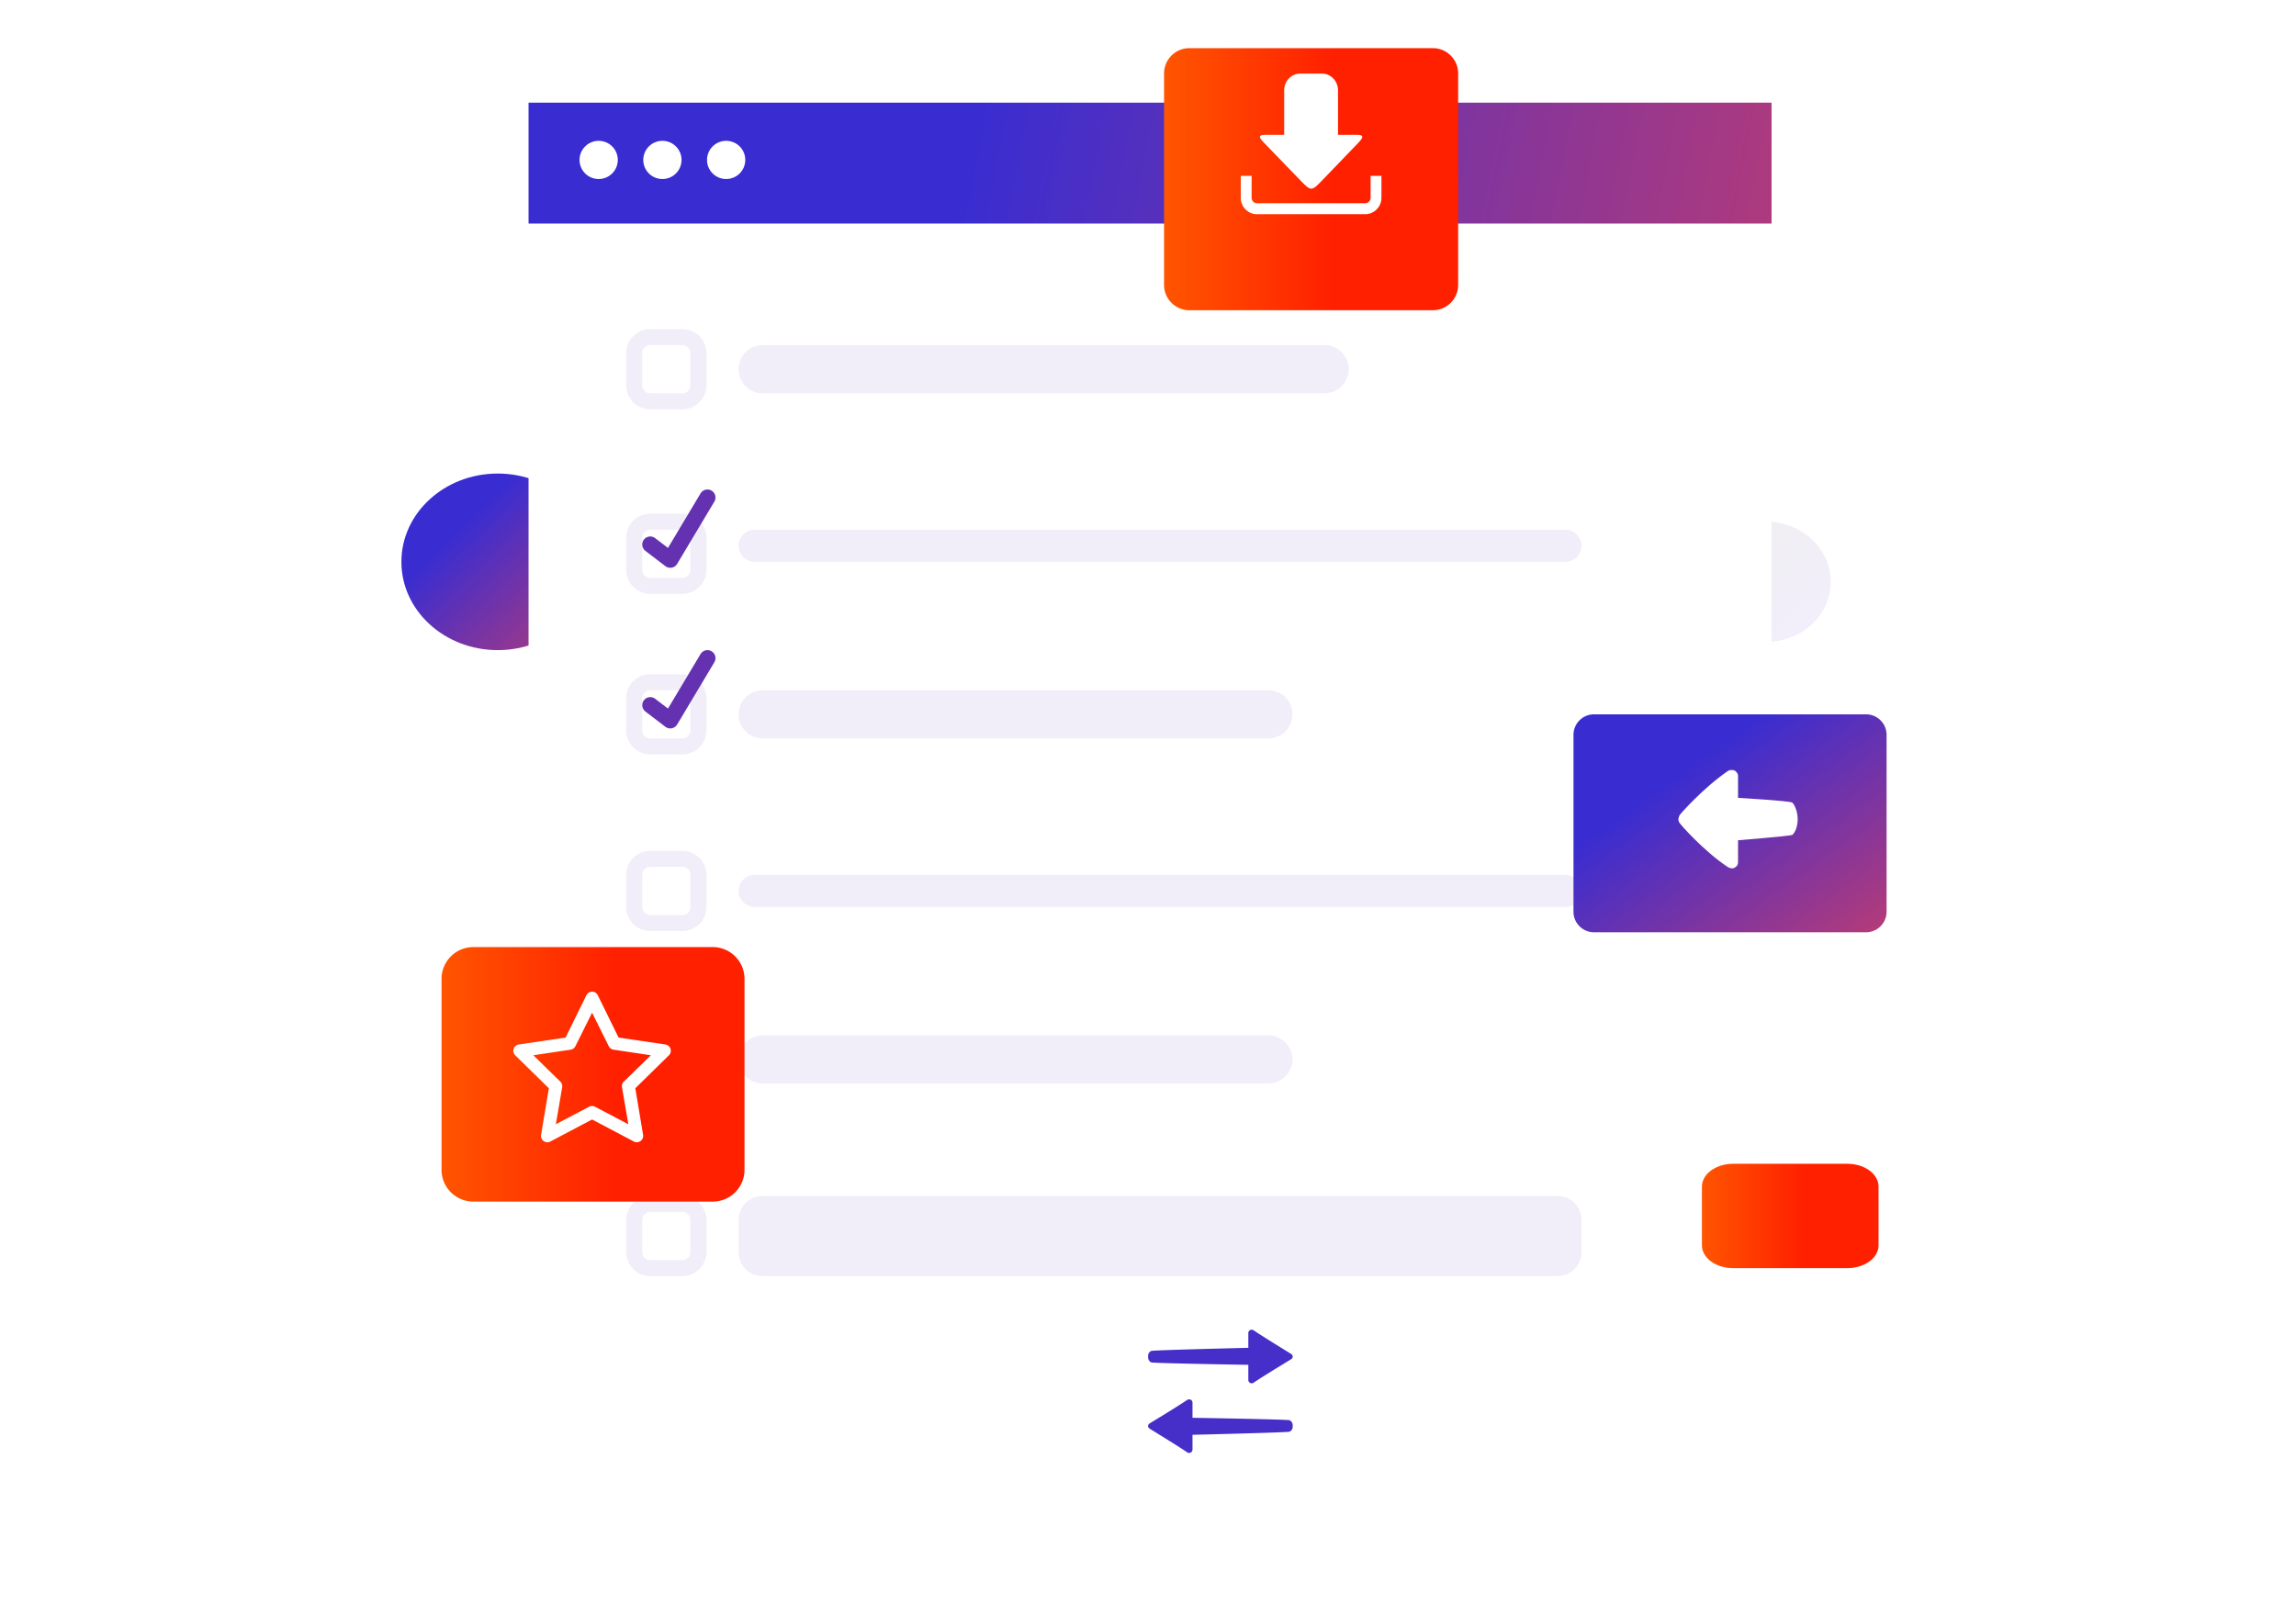 <svg fill="none" viewBox="0 0 286 200" xmlns="http://www.w3.org/2000/svg" xmlns:xlink="http://www.w3.org/1999/xlink"><filter id="a" color-interpolation-filters="sRGB" filterUnits="userSpaceOnUse" height="182.349" width="170.834" x="57.839" y="9.584"><feFlood flood-opacity="0" result="BackgroundImageFix"/><feColorMatrix in="SourceAlpha" values="0 0 0 0 0 0 0 0 0 0 0 0 0 0 0 0 0 0 127 0"/><feOffset dy="4"/><feGaussianBlur stdDeviation="4"/><feColorMatrix values="0 0 0 0 0 0 0 0 0 0 0 0 0 0 0 0 0 0 0.1 0"/><feBlend in2="BackgroundImageFix" result="effect1_dropShadow"/><feBlend in="SourceGraphic" in2="effect1_dropShadow" result="shape"/></filter><filter id="b" color-interpolation-filters="sRGB" filterUnits="userSpaceOnUse" height="48.652" width="52.634" x="137" y="-2"><feFlood flood-opacity="0" result="BackgroundImageFix"/><feColorMatrix in="SourceAlpha" values="0 0 0 0 0 0 0 0 0 0 0 0 0 0 0 0 0 0 127 0"/><feOffset dy="4"/><feGaussianBlur stdDeviation="4"/><feColorMatrix values="0 0 0 0 0 0 0 0 0 0 0 0 0 0 0 0 0 0 0.2 0"/><feBlend in2="BackgroundImageFix" result="effect1_dropShadow"/><feBlend in="SourceGraphic" in2="effect1_dropShadow" result="shape"/></filter><filter id="c" color-interpolation-filters="sRGB" filterUnits="userSpaceOnUse" height="48.816" width="53.654" x="125" y="153"><feFlood flood-opacity="0" result="BackgroundImageFix"/><feColorMatrix in="SourceAlpha" values="0 0 0 0 0 0 0 0 0 0 0 0 0 0 0 0 0 0 127 0"/><feOffset dy="4"/><feGaussianBlur stdDeviation="4"/><feColorMatrix values="0 0 0 0 0 0 0 0 0 0 0 0 0 0 0 0 0 0 0.2 0"/><feBlend in2="BackgroundImageFix" result="effect1_dropShadow"/><feBlend in="SourceGraphic" in2="effect1_dropShadow" result="shape"/></filter><filter id="d" color-interpolation-filters="sRGB" filterUnits="userSpaceOnUse" height="29.904" width="29.904" x="188" y="33"><feFlood flood-opacity="0" result="BackgroundImageFix"/><feColorMatrix in="SourceAlpha" values="0 0 0 0 0 0 0 0 0 0 0 0 0 0 0 0 0 0 127 0"/><feOffset dy="4"/><feGaussianBlur stdDeviation="4"/><feColorMatrix values="0 0 0 0 0 0 0 0 0 0 0 0 0 0 0 0 0 0 0.2 0"/><feBlend in2="BackgroundImageFix" result="effect1_dropShadow"/><feBlend in="SourceGraphic" in2="effect1_dropShadow" result="shape"/></filter><linearGradient id="e" gradientUnits="userSpaceOnUse" x1="212.916" x2="226.73" y1="65.544" y2="81.018"><stop offset="0" stop-color="#f0f0f0"/><stop offset="1" stop-color="#f2edfd"/></linearGradient><linearGradient id="f"><stop offset="0" stop-color="#392dd1"/><stop offset="1" stop-color="#ff4343"/></linearGradient><linearGradient id="g" gradientUnits="userSpaceOnUse" x1="58.446" x2="82.862" xlink:href="#f" y1="64.668" y2="90.573"/><linearGradient id="h" gradientUnits="userSpaceOnUse" x1="120.328" x2="286.149" xlink:href="#f" y1="20.251" y2="52.614"/><linearGradient id="i"><stop offset="0" stop-color="#f50"/><stop offset=".572" stop-color="#ff2000"/><stop offset="1" stop-color="#ff2000"/></linearGradient><linearGradient id="j" gradientUnits="userSpaceOnUse" x1="55" x2="92.74" xlink:href="#i" y1="134.079" y2="134.079"/><linearGradient id="k" gradientUnits="userSpaceOnUse" x1="145" x2="181.634" xlink:href="#i" y1="18.557" y2="18.557"/><linearGradient id="l" gradientUnits="userSpaceOnUse" x1="209.725" x2="238.303" xlink:href="#f" y1="95.995" y2="135.915"/><linearGradient id="m" gradientUnits="userSpaceOnUse" x1="212" x2="234" xlink:href="#i" y1="151.592" y2="151.592"/><clipPath id="n"><path d="m0 0h286v200h-286z"/></clipPath><g clip-path="url(#n)"><path d="m220.021 79.973c4.43 0 8.021-3.352 8.021-7.486 0-4.135-3.591-7.487-8.021-7.487s-8.021 3.352-8.021 7.487c0 4.134 3.591 7.486 8.021 7.486z" fill="url(#e)"/><path d="m62 81c6.627 0 12-4.925 12-11s-5.373-11-12-11-12 4.925-12 11 5.373 11 12 11z" fill="url(#g)"/><path d="m65.839 17.552a3.96 3.96 0 0 1 3.963-3.968h146.907a3.962 3.962 0 0 1 3.964 3.968v158.413a3.96 3.96 0 0 1 -3.964 3.968h-146.907a3.96 3.96 0 0 1 -3.963-3.968z" fill="#fff" filter="url(#a)"/><g stroke-width="2"><path d="m85 42h-4a2 2 0 0 0 -2 2v4a2 2 0 0 0 2 2h4a2 2 0 0 0 2-2v-4a2 2 0 0 0 -2-2z" stroke="#f2eef9"/><path d="m165 44h-70a2 2 0 1 0 0 4h70a2 2 0 1 0 0-4zm30 23h-101a1 1 0 1 0 0 2h101a1 1 0 0 0 0-2z" fill="#f2eef9" stroke="#f2eef9"/><path d="m85 65h-4a2 2 0 0 0 -2 2v4a2 2 0 0 0 2 2h4a2 2 0 0 0 2-2v-4a2 2 0 0 0 -2-2z" stroke="#f2eef9"/><path d="m81 67.84 2.49 1.903 4.634-7.757" stroke="#6431b1" stroke-linecap="round" stroke-linejoin="round"/><path d="m85 107h-4a2 2 0 0 0 -2 2v4a2 2 0 0 0 2 2h4a2 2 0 0 0 2-2v-4a2 2 0 0 0 -2-2z" stroke="#f2eef9"/><path d="m195 110h-101a1 1 0 0 0 0 2h101a1 1 0 0 0 0-2z" fill="#f2eef9" stroke="#f2eef9"/><path d="m85 150h-4a2 2 0 0 0 -2 2v4a2 2 0 0 0 2 2h4a2 2 0 0 0 2-2v-4a2 2 0 0 0 -2-2z" stroke="#f2eef9"/><path d="m194 150h-99a2 2 0 0 0 -2 2v4a2 2 0 0 0 2 2h99a2 2 0 0 0 2-2v-4a2 2 0 0 0 -2-2z" fill="#f2eef9" stroke="#f2eef9"/><path d="m85 85h-4a2 2 0 0 0 -2 2v4a2 2 0 0 0 2 2h4a2 2 0 0 0 2-2v-4a2 2 0 0 0 -2-2z" stroke="#f2eef9"/><path d="m81 87.855 2.49 1.902 4.634-7.757" stroke="#6431b1" stroke-linecap="round" stroke-linejoin="round"/><path d="m158 87h-63a2 2 0 1 0 0 4h63a2 2 0 1 0 0-4z" fill="#f2eef9" stroke="#f2eef9"/><path d="m85 128h-4a2 2 0 0 0 -2 2v4a2 2 0 0 0 2 2h4a2 2 0 0 0 2-2v-4a2 2 0 0 0 -2-2z" stroke="#f2eef9"/><path d="m81 130.841 2.49 1.901 4.634-7.756" stroke="#6431b1" stroke-linecap="round" stroke-linejoin="round"/><path d="m158 130h-63a2 2 0 1 0 0 4h63a2 2 0 1 0 0-4z" fill="#f2eef9" stroke="#f2eef9"/></g><path clip-rule="evenodd" d="m65.839 12.791h154.834v15.063h-154.834v-15.064z" fill="url(#h)" fill-rule="evenodd"/><path d="m74.573 22.304a2.38 2.38 0 0 0 2.382-2.378 2.38 2.38 0 0 0 -2.382-2.378 2.38 2.38 0 0 0 -2.382 2.378 2.38 2.38 0 0 0 2.382 2.378zm7.94 0a2.38 2.38 0 0 0 2.382-2.378 2.38 2.38 0 0 0 -2.382-2.378 2.38 2.38 0 0 0 -2.382 2.378 2.38 2.38 0 0 0 2.382 2.378zm7.94 0a2.38 2.38 0 0 0 2.382-2.378 2.38 2.38 0 0 0 -2.382-2.378 2.38 2.38 0 0 0 -2.382 2.378 2.38 2.38 0 0 0 2.382 2.378z" fill="#fff"/><path d="m88.78 118h-29.82a3.96 3.96 0 0 0 -3.96 3.961v23.789a3.96 3.96 0 0 0 3.96 3.96h29.82a3.96 3.96 0 0 0 3.96-3.96v-23.789a3.96 3.96 0 0 0 -3.96-3.961z" fill="url(#j)"/><path d="m73.778 123.549a.837.837 0 0 0 -.174.025.8.8 0 0 0 -.57.446l-2.581 5.252-5.856.867a.79.79 0 0 0 -.614.542.786.786 0 0 0 .192.796l4.193 4.112-.968 5.797a.8.8 0 0 0 .31.775.8.8 0 0 0 .832.068l5.21-2.75 5.212 2.75a.8.8 0 0 0 .83-.068.8.8 0 0 0 .31-.775l-.967-5.797 4.194-4.112a.786.786 0 0 0 .192-.796.79.79 0 0 0 -.614-.542l-5.856-.867-2.58-5.252a.797.797 0 0 0 -.695-.471zm-.025 2.626 2.084 4.187a.79.79 0 0 0 .596.421l4.64.694-3.35 3.27a.79.79 0 0 0 -.248.694l.794 4.632-4.144-2.18a.791.791 0 0 0 -.745 0l-4.143 2.18.794-4.632a.79.79 0 0 0 -.248-.694l-3.35-3.27 4.64-.694a.79.79 0 0 0 .595-.421z" fill="#fff"/><path d="m178.48 2h-30.326a3.154 3.154 0 0 0 -3.154 3.154v26.344a3.154 3.154 0 0 0 3.154 3.154h30.326a3.154 3.154 0 0 0 3.154-3.154v-26.344a3.154 3.154 0 0 0 -3.154-3.154z" fill="url(#k)" filter="url(#b)"/><path d="m161.976 9.168c-1.11 0-2.011.93-2.011 2.079v5.544h-2.178c-.946 0-1.145.157-.336.997l4.42 4.57c1.475 1.524 1.456 1.53 2.933 0l4.399-4.57c.809-.84.539-.997-.314-.997h-2.221v-5.544c0-1.148-.9-2.08-2.011-2.08h-2.681zm-7.419 12.742v2.73c0 1.131.905 2.048 2.021 2.048h13.478c1.116 0 2.022-.917 2.022-2.047v-2.731h-1.348v2.73a.68.68 0 0 1 -.674.683h-13.478a.679.679 0 0 1 -.673-.683v-2.73z" fill="#fff"/><path d="m232.44 89h-33.88a2.56 2.56 0 0 0 -2.56 2.56v22.034a2.56 2.56 0 0 0 2.56 2.56h33.88a2.56 2.56 0 0 0 2.56-2.56v-22.034a2.56 2.56 0 0 0 -2.56-2.56z" fill="url(#l)"/><path clip-rule="evenodd" d="m215.236 108.039c-3.12-2.084-5.943-5.357-6.019-5.506-.072-.075-.148-.299-.148-.447s.076-.372.148-.52c.076-.149 2.972-3.425 6.019-5.508.223-.149.519-.149.815-.073.224.148.447.372.447.668v2.753s6.462.372 6.761.596c.372.372.668 1.264.668 2.084 0 .819-.296 1.636-.668 1.936-.299.148-6.761.668-6.761.668v2.753c0 .299-.148.52-.447.671-.22.148-.519.073-.815-.075z" fill="#fff" fill-rule="evenodd"/><path d="m133 159.97a2.97 2.97 0 0 1 2.97-2.97h31.714c1.64 0 2.97 1.327 2.97 2.97v26.876a2.97 2.97 0 0 1 -2.97 2.97h-31.714a2.968 2.968 0 0 1 -2.97-2.97z" fill="#fff" filter="url(#c)"/><path d="m155.934 165.676a.404.404 0 0 0 -.438.415v1.837s-11.961.284-12.114.393c-.224.158-.372.27-.372.699s.148.563.372.722c.153.109 12.114.306 12.114.306v1.88a.41.41 0 0 0 .219.371.424.424 0 0 0 .437-.022c1.692-1.142 4.707-2.918 4.767-2.994a.426.426 0 0 0 .11-.263.43.43 0 0 0 -.11-.262c-.06-.076-3.075-1.874-4.767-3.016a.416.416 0 0 0 -.218-.066zm-7.829 8.676a.414.414 0 0 0 -.218.065c-1.692 1.142-4.707 2.918-4.767 2.994a.426.426 0 0 0 -.11.263.43.43 0 0 0 .11.262c.06.076 3.075 1.874 4.767 3.016a.42.42 0 0 0 .656-.35v-1.836s11.961-.284 12.114-.393c.224-.158.372-.27.372-.699s-.148-.563-.372-.721c-.153-.11-12.114-.306-12.114-.306v-1.88a.404.404 0 0 0 -.438-.415z" fill="#462fc9"/><path d="m212 147.837c0-1.567 1.745-2.837 3.883-2.837h14.234c2.145 0 3.883 1.27 3.883 2.837v7.326c0 1.567-1.745 2.837-3.883 2.837h-14.234c-2.145 0-3.883-1.27-3.883-2.837z" fill="url(#m)"/><path d="m196 40.966a3.965 3.965 0 0 1 3.966-3.966h5.972a3.965 3.965 0 0 1 3.965 3.966v5.972a3.965 3.965 0 0 1 -3.965 3.966h-5.972a3.965 3.965 0 0 1 -3.966-3.966z" fill="#fff" filter="url(#d)"/></g></svg>